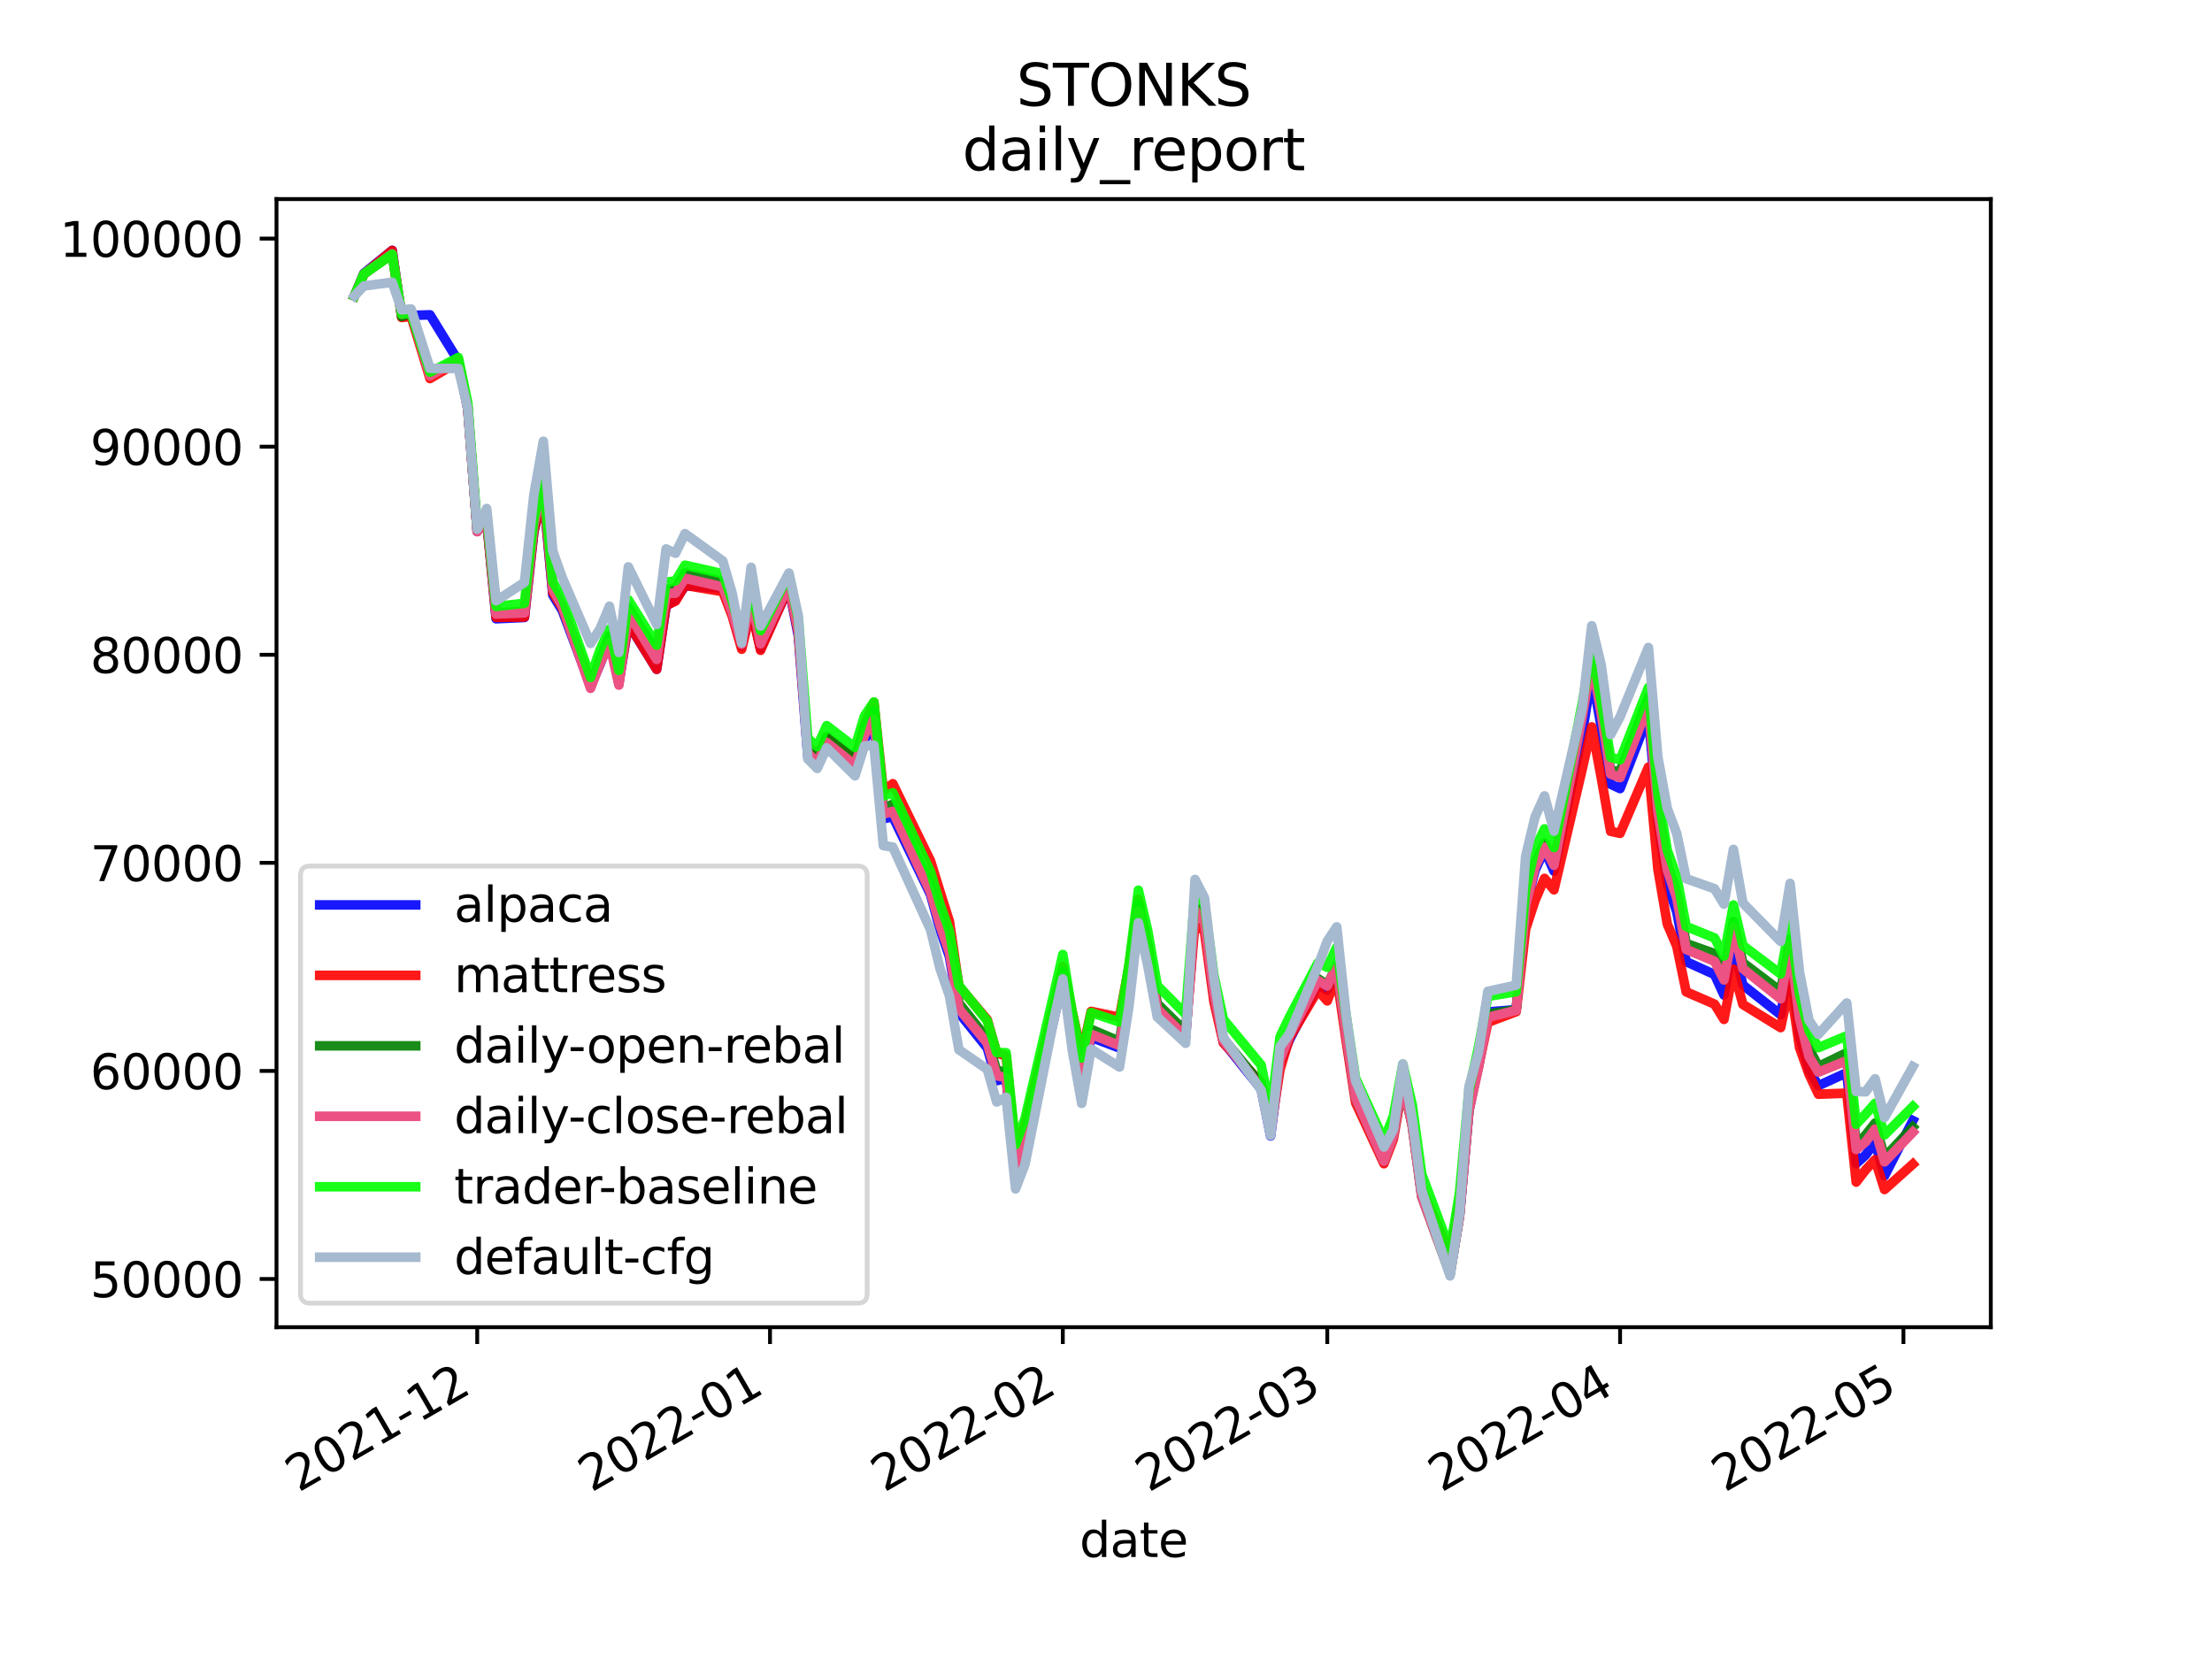 <?xml version="1.0" encoding="utf-8" standalone="no"?>
<!DOCTYPE svg PUBLIC "-//W3C//DTD SVG 1.1//EN"
  "http://www.w3.org/Graphics/SVG/1.1/DTD/svg11.dtd">
<svg height="345.6pt" version="1.1" viewBox="0 0 460.8 345.6" width="460.8pt" xmlns="http://www.w3.org/2000/svg" xmlns:xlink="http://www.w3.org/1999/xlink">
 <defs>
  <style type="text/css">*{stroke-linecap:butt;stroke-linejoin:round;}</style>
 </defs>
 <g id="figure_1">
  <g id="patch_1">
   <path d="M 0 345.6 
L 460.8 345.6 
L 460.8 0 
L 0 0 
z
" style="fill:#ffffff;"/>
  </g>
  <g id="axes_1">
   <g id="patch_2">
    <path d="M 57.6 276.48 
L 414.72 276.48 
L 414.72 41.472 
L 57.6 41.472 
z
" style="fill:#ffffff;"/>
   </g>
   <g id="matplotlib.axis_1">
    <g id="xtick_1">
     <g id="line2d_1">
      <defs>
       <path d="M 0 0 
L 0 3.5 
" id="m6a193461e5" style="stroke:#000000;stroke-width:0.8;"/>
      </defs>
      <g>
       <use style="stroke:#000000;stroke-width:0.8;" x="99.412" xlink:href="#m6a193461e5" y="276.48"/>
      </g>
     </g>
     <g id="text_1">
      <!-- 2021-12 -->
      <g transform="translate(62.187 310.952)rotate(-30)scale(0.1 -0.1)">
       <defs>
        <path d="M 1228 531 
L 3431 531 
L 3431 0 
L 469 0 
L 469 531 
Q 828 903 1448 1529 
Q 2069 2156 2228 2338 
Q 2531 2678 2651 2914 
Q 2772 3150 2772 3378 
Q 2772 3750 2511 3984 
Q 2250 4219 1831 4219 
Q 1534 4219 1204 4116 
Q 875 4013 500 3803 
L 500 4441 
Q 881 4594 1212 4672 
Q 1544 4750 1819 4750 
Q 2544 4750 2975 4387 
Q 3406 4025 3406 3419 
Q 3406 3131 3298 2873 
Q 3191 2616 2906 2266 
Q 2828 2175 2409 1742 
Q 1991 1309 1228 531 
z
" id="DejaVuSans-32" transform="scale(0.016)"/>
        <path d="M 2034 4250 
Q 1547 4250 1301 3770 
Q 1056 3291 1056 2328 
Q 1056 1369 1301 889 
Q 1547 409 2034 409 
Q 2525 409 2770 889 
Q 3016 1369 3016 2328 
Q 3016 3291 2770 3770 
Q 2525 4250 2034 4250 
z
M 2034 4750 
Q 2819 4750 3233 4129 
Q 3647 3509 3647 2328 
Q 3647 1150 3233 529 
Q 2819 -91 2034 -91 
Q 1250 -91 836 529 
Q 422 1150 422 2328 
Q 422 3509 836 4129 
Q 1250 4750 2034 4750 
z
" id="DejaVuSans-30" transform="scale(0.016)"/>
        <path d="M 794 531 
L 1825 531 
L 1825 4091 
L 703 3866 
L 703 4441 
L 1819 4666 
L 2450 4666 
L 2450 531 
L 3481 531 
L 3481 0 
L 794 0 
L 794 531 
z
" id="DejaVuSans-31" transform="scale(0.016)"/>
        <path d="M 313 2009 
L 1997 2009 
L 1997 1497 
L 313 1497 
L 313 2009 
z
" id="DejaVuSans-2d" transform="scale(0.016)"/>
       </defs>
       <use xlink:href="#DejaVuSans-32"/>
       <use x="63.623" xlink:href="#DejaVuSans-30"/>
       <use x="127.246" xlink:href="#DejaVuSans-32"/>
       <use x="190.869" xlink:href="#DejaVuSans-31"/>
       <use x="254.492" xlink:href="#DejaVuSans-2d"/>
       <use x="290.576" xlink:href="#DejaVuSans-31"/>
       <use x="354.199" xlink:href="#DejaVuSans-32"/>
      </g>
     </g>
    </g>
    <g id="xtick_2">
     <g id="line2d_2">
      <g>
       <use style="stroke:#000000;stroke-width:0.8;" x="160.407" xlink:href="#m6a193461e5" y="276.48"/>
      </g>
     </g>
     <g id="text_2">
      <!-- 2022-01 -->
      <g transform="translate(123.182 310.952)rotate(-30)scale(0.1 -0.1)">
       <use xlink:href="#DejaVuSans-32"/>
       <use x="63.623" xlink:href="#DejaVuSans-30"/>
       <use x="127.246" xlink:href="#DejaVuSans-32"/>
       <use x="190.869" xlink:href="#DejaVuSans-32"/>
       <use x="254.492" xlink:href="#DejaVuSans-2d"/>
       <use x="290.576" xlink:href="#DejaVuSans-30"/>
       <use x="354.199" xlink:href="#DejaVuSans-31"/>
      </g>
     </g>
    </g>
    <g id="xtick_3">
     <g id="line2d_3">
      <g>
       <use style="stroke:#000000;stroke-width:0.8;" x="221.403" xlink:href="#m6a193461e5" y="276.48"/>
      </g>
     </g>
     <g id="text_3">
      <!-- 2022-02 -->
      <g transform="translate(184.178 310.952)rotate(-30)scale(0.1 -0.1)">
       <use xlink:href="#DejaVuSans-32"/>
       <use x="63.623" xlink:href="#DejaVuSans-30"/>
       <use x="127.246" xlink:href="#DejaVuSans-32"/>
       <use x="190.869" xlink:href="#DejaVuSans-32"/>
       <use x="254.492" xlink:href="#DejaVuSans-2d"/>
       <use x="290.576" xlink:href="#DejaVuSans-30"/>
       <use x="354.199" xlink:href="#DejaVuSans-32"/>
      </g>
     </g>
    </g>
    <g id="xtick_4">
     <g id="line2d_4">
      <g>
       <use style="stroke:#000000;stroke-width:0.8;" x="276.496" xlink:href="#m6a193461e5" y="276.48"/>
      </g>
     </g>
     <g id="text_4">
      <!-- 2022-03 -->
      <g transform="translate(239.271 310.952)rotate(-30)scale(0.1 -0.1)">
       <defs>
        <path d="M 2597 2516 
Q 3050 2419 3304 2112 
Q 3559 1806 3559 1356 
Q 3559 666 3084 287 
Q 2609 -91 1734 -91 
Q 1441 -91 1130 -33 
Q 819 25 488 141 
L 488 750 
Q 750 597 1062 519 
Q 1375 441 1716 441 
Q 2309 441 2620 675 
Q 2931 909 2931 1356 
Q 2931 1769 2642 2001 
Q 2353 2234 1838 2234 
L 1294 2234 
L 1294 2753 
L 1863 2753 
Q 2328 2753 2575 2939 
Q 2822 3125 2822 3475 
Q 2822 3834 2567 4026 
Q 2313 4219 1838 4219 
Q 1578 4219 1281 4162 
Q 984 4106 628 3988 
L 628 4550 
Q 988 4650 1302 4700 
Q 1616 4750 1894 4750 
Q 2613 4750 3031 4423 
Q 3450 4097 3450 3541 
Q 3450 3153 3228 2886 
Q 3006 2619 2597 2516 
z
" id="DejaVuSans-33" transform="scale(0.016)"/>
       </defs>
       <use xlink:href="#DejaVuSans-32"/>
       <use x="63.623" xlink:href="#DejaVuSans-30"/>
       <use x="127.246" xlink:href="#DejaVuSans-32"/>
       <use x="190.869" xlink:href="#DejaVuSans-32"/>
       <use x="254.492" xlink:href="#DejaVuSans-2d"/>
       <use x="290.576" xlink:href="#DejaVuSans-30"/>
       <use x="354.199" xlink:href="#DejaVuSans-33"/>
      </g>
     </g>
    </g>
    <g id="xtick_5">
     <g id="line2d_5">
      <g>
       <use style="stroke:#000000;stroke-width:0.8;" x="337.492" xlink:href="#m6a193461e5" y="276.48"/>
      </g>
     </g>
     <g id="text_5">
      <!-- 2022-04 -->
      <g transform="translate(300.267 310.952)rotate(-30)scale(0.1 -0.1)">
       <defs>
        <path d="M 2419 4116 
L 825 1625 
L 2419 1625 
L 2419 4116 
z
M 2253 4666 
L 3047 4666 
L 3047 1625 
L 3713 1625 
L 3713 1100 
L 3047 1100 
L 3047 0 
L 2419 0 
L 2419 1100 
L 313 1100 
L 313 1709 
L 2253 4666 
z
" id="DejaVuSans-34" transform="scale(0.016)"/>
       </defs>
       <use xlink:href="#DejaVuSans-32"/>
       <use x="63.623" xlink:href="#DejaVuSans-30"/>
       <use x="127.246" xlink:href="#DejaVuSans-32"/>
       <use x="190.869" xlink:href="#DejaVuSans-32"/>
       <use x="254.492" xlink:href="#DejaVuSans-2d"/>
       <use x="290.576" xlink:href="#DejaVuSans-30"/>
       <use x="354.199" xlink:href="#DejaVuSans-34"/>
      </g>
     </g>
    </g>
    <g id="xtick_6">
     <g id="line2d_6">
      <g>
       <use style="stroke:#000000;stroke-width:0.8;" x="396.52" xlink:href="#m6a193461e5" y="276.48"/>
      </g>
     </g>
     <g id="text_6">
      <!-- 2022-05 -->
      <g transform="translate(359.295 310.952)rotate(-30)scale(0.1 -0.1)">
       <defs>
        <path d="M 691 4666 
L 3169 4666 
L 3169 4134 
L 1269 4134 
L 1269 2991 
Q 1406 3038 1543 3061 
Q 1681 3084 1819 3084 
Q 2600 3084 3056 2656 
Q 3513 2228 3513 1497 
Q 3513 744 3044 326 
Q 2575 -91 1722 -91 
Q 1428 -91 1123 -41 
Q 819 9 494 109 
L 494 744 
Q 775 591 1075 516 
Q 1375 441 1709 441 
Q 2250 441 2565 725 
Q 2881 1009 2881 1497 
Q 2881 1984 2565 2268 
Q 2250 2553 1709 2553 
Q 1456 2553 1204 2497 
Q 953 2441 691 2322 
L 691 4666 
z
" id="DejaVuSans-35" transform="scale(0.016)"/>
       </defs>
       <use xlink:href="#DejaVuSans-32"/>
       <use x="63.623" xlink:href="#DejaVuSans-30"/>
       <use x="127.246" xlink:href="#DejaVuSans-32"/>
       <use x="190.869" xlink:href="#DejaVuSans-32"/>
       <use x="254.492" xlink:href="#DejaVuSans-2d"/>
       <use x="290.576" xlink:href="#DejaVuSans-30"/>
       <use x="354.199" xlink:href="#DejaVuSans-35"/>
      </g>
     </g>
    </g>
    <g id="text_7">
     <!-- date -->
     <g transform="translate(224.885 324.351)scale(0.1 -0.1)">
      <defs>
       <path d="M 2906 2969 
L 2906 4863 
L 3481 4863 
L 3481 0 
L 2906 0 
L 2906 525 
Q 2725 213 2448 61 
Q 2172 -91 1784 -91 
Q 1150 -91 751 415 
Q 353 922 353 1747 
Q 353 2572 751 3078 
Q 1150 3584 1784 3584 
Q 2172 3584 2448 3432 
Q 2725 3281 2906 2969 
z
M 947 1747 
Q 947 1113 1208 752 
Q 1469 391 1925 391 
Q 2381 391 2643 752 
Q 2906 1113 2906 1747 
Q 2906 2381 2643 2742 
Q 2381 3103 1925 3103 
Q 1469 3103 1208 2742 
Q 947 2381 947 1747 
z
" id="DejaVuSans-64" transform="scale(0.016)"/>
       <path d="M 2194 1759 
Q 1497 1759 1228 1600 
Q 959 1441 959 1056 
Q 959 750 1161 570 
Q 1363 391 1709 391 
Q 2188 391 2477 730 
Q 2766 1069 2766 1631 
L 2766 1759 
L 2194 1759 
z
M 3341 1997 
L 3341 0 
L 2766 0 
L 2766 531 
Q 2569 213 2275 61 
Q 1981 -91 1556 -91 
Q 1019 -91 701 211 
Q 384 513 384 1019 
Q 384 1609 779 1909 
Q 1175 2209 1959 2209 
L 2766 2209 
L 2766 2266 
Q 2766 2663 2505 2880 
Q 2244 3097 1772 3097 
Q 1472 3097 1187 3025 
Q 903 2953 641 2809 
L 641 3341 
Q 956 3463 1253 3523 
Q 1550 3584 1831 3584 
Q 2591 3584 2966 3190 
Q 3341 2797 3341 1997 
z
" id="DejaVuSans-61" transform="scale(0.016)"/>
       <path d="M 1172 4494 
L 1172 3500 
L 2356 3500 
L 2356 3053 
L 1172 3053 
L 1172 1153 
Q 1172 725 1289 603 
Q 1406 481 1766 481 
L 2356 481 
L 2356 0 
L 1766 0 
Q 1100 0 847 248 
Q 594 497 594 1153 
L 594 3053 
L 172 3053 
L 172 3500 
L 594 3500 
L 594 4494 
L 1172 4494 
z
" id="DejaVuSans-74" transform="scale(0.016)"/>
       <path d="M 3597 1894 
L 3597 1613 
L 953 1613 
Q 991 1019 1311 708 
Q 1631 397 2203 397 
Q 2534 397 2845 478 
Q 3156 559 3463 722 
L 3463 178 
Q 3153 47 2828 -22 
Q 2503 -91 2169 -91 
Q 1331 -91 842 396 
Q 353 884 353 1716 
Q 353 2575 817 3079 
Q 1281 3584 2069 3584 
Q 2775 3584 3186 3129 
Q 3597 2675 3597 1894 
z
M 3022 2063 
Q 3016 2534 2758 2815 
Q 2500 3097 2075 3097 
Q 1594 3097 1305 2825 
Q 1016 2553 972 2059 
L 3022 2063 
z
" id="DejaVuSans-65" transform="scale(0.016)"/>
      </defs>
      <use xlink:href="#DejaVuSans-64"/>
      <use x="63.477" xlink:href="#DejaVuSans-61"/>
      <use x="124.756" xlink:href="#DejaVuSans-74"/>
      <use x="163.965" xlink:href="#DejaVuSans-65"/>
     </g>
    </g>
   </g>
   <g id="matplotlib.axis_2">
    <g id="ytick_1">
     <g id="line2d_7">
      <defs>
       <path d="M 0 0 
L -3.5 0 
" id="mdcb435345b" style="stroke:#000000;stroke-width:0.8;"/>
      </defs>
      <g>
       <use style="stroke:#000000;stroke-width:0.8;" x="57.6" xlink:href="#mdcb435345b" y="266.436"/>
      </g>
     </g>
     <g id="text_8">
      <!-- 50000 -->
      <g transform="translate(18.788 270.236)scale(0.1 -0.1)">
       <use xlink:href="#DejaVuSans-35"/>
       <use x="63.623" xlink:href="#DejaVuSans-30"/>
       <use x="127.246" xlink:href="#DejaVuSans-30"/>
       <use x="190.869" xlink:href="#DejaVuSans-30"/>
       <use x="254.492" xlink:href="#DejaVuSans-30"/>
      </g>
     </g>
    </g>
    <g id="ytick_2">
     <g id="line2d_8">
      <g>
       <use style="stroke:#000000;stroke-width:0.8;" x="57.6" xlink:href="#mdcb435345b" y="223.09"/>
      </g>
     </g>
     <g id="text_9">
      <!-- 60000 -->
      <g transform="translate(18.788 226.889)scale(0.1 -0.1)">
       <defs>
        <path d="M 2113 2584 
Q 1688 2584 1439 2293 
Q 1191 2003 1191 1497 
Q 1191 994 1439 701 
Q 1688 409 2113 409 
Q 2538 409 2786 701 
Q 3034 994 3034 1497 
Q 3034 2003 2786 2293 
Q 2538 2584 2113 2584 
z
M 3366 4563 
L 3366 3988 
Q 3128 4100 2886 4159 
Q 2644 4219 2406 4219 
Q 1781 4219 1451 3797 
Q 1122 3375 1075 2522 
Q 1259 2794 1537 2939 
Q 1816 3084 2150 3084 
Q 2853 3084 3261 2657 
Q 3669 2231 3669 1497 
Q 3669 778 3244 343 
Q 2819 -91 2113 -91 
Q 1303 -91 875 529 
Q 447 1150 447 2328 
Q 447 3434 972 4092 
Q 1497 4750 2381 4750 
Q 2619 4750 2861 4703 
Q 3103 4656 3366 4563 
z
" id="DejaVuSans-36" transform="scale(0.016)"/>
       </defs>
       <use xlink:href="#DejaVuSans-36"/>
       <use x="63.623" xlink:href="#DejaVuSans-30"/>
       <use x="127.246" xlink:href="#DejaVuSans-30"/>
       <use x="190.869" xlink:href="#DejaVuSans-30"/>
       <use x="254.492" xlink:href="#DejaVuSans-30"/>
      </g>
     </g>
    </g>
    <g id="ytick_3">
     <g id="line2d_9">
      <g>
       <use style="stroke:#000000;stroke-width:0.8;" x="57.6" xlink:href="#mdcb435345b" y="179.744"/>
      </g>
     </g>
     <g id="text_10">
      <!-- 70000 -->
      <g transform="translate(18.788 183.543)scale(0.1 -0.1)">
       <defs>
        <path d="M 525 4666 
L 3525 4666 
L 3525 4397 
L 1831 0 
L 1172 0 
L 2766 4134 
L 525 4134 
L 525 4666 
z
" id="DejaVuSans-37" transform="scale(0.016)"/>
       </defs>
       <use xlink:href="#DejaVuSans-37"/>
       <use x="63.623" xlink:href="#DejaVuSans-30"/>
       <use x="127.246" xlink:href="#DejaVuSans-30"/>
       <use x="190.869" xlink:href="#DejaVuSans-30"/>
       <use x="254.492" xlink:href="#DejaVuSans-30"/>
      </g>
     </g>
    </g>
    <g id="ytick_4">
     <g id="line2d_10">
      <g>
       <use style="stroke:#000000;stroke-width:0.8;" x="57.6" xlink:href="#mdcb435345b" y="136.398"/>
      </g>
     </g>
     <g id="text_11">
      <!-- 80000 -->
      <g transform="translate(18.788 140.197)scale(0.1 -0.1)">
       <defs>
        <path d="M 2034 2216 
Q 1584 2216 1326 1975 
Q 1069 1734 1069 1313 
Q 1069 891 1326 650 
Q 1584 409 2034 409 
Q 2484 409 2743 651 
Q 3003 894 3003 1313 
Q 3003 1734 2745 1975 
Q 2488 2216 2034 2216 
z
M 1403 2484 
Q 997 2584 770 2862 
Q 544 3141 544 3541 
Q 544 4100 942 4425 
Q 1341 4750 2034 4750 
Q 2731 4750 3128 4425 
Q 3525 4100 3525 3541 
Q 3525 3141 3298 2862 
Q 3072 2584 2669 2484 
Q 3125 2378 3379 2068 
Q 3634 1759 3634 1313 
Q 3634 634 3220 271 
Q 2806 -91 2034 -91 
Q 1263 -91 848 271 
Q 434 634 434 1313 
Q 434 1759 690 2068 
Q 947 2378 1403 2484 
z
M 1172 3481 
Q 1172 3119 1398 2916 
Q 1625 2713 2034 2713 
Q 2441 2713 2670 2916 
Q 2900 3119 2900 3481 
Q 2900 3844 2670 4047 
Q 2441 4250 2034 4250 
Q 1625 4250 1398 4047 
Q 1172 3844 1172 3481 
z
" id="DejaVuSans-38" transform="scale(0.016)"/>
       </defs>
       <use xlink:href="#DejaVuSans-38"/>
       <use x="63.623" xlink:href="#DejaVuSans-30"/>
       <use x="127.246" xlink:href="#DejaVuSans-30"/>
       <use x="190.869" xlink:href="#DejaVuSans-30"/>
       <use x="254.492" xlink:href="#DejaVuSans-30"/>
      </g>
     </g>
    </g>
    <g id="ytick_5">
     <g id="line2d_11">
      <g>
       <use style="stroke:#000000;stroke-width:0.8;" x="57.6" xlink:href="#mdcb435345b" y="93.051"/>
      </g>
     </g>
     <g id="text_12">
      <!-- 90000 -->
      <g transform="translate(18.788 96.851)scale(0.1 -0.1)">
       <defs>
        <path d="M 703 97 
L 703 672 
Q 941 559 1184 500 
Q 1428 441 1663 441 
Q 2288 441 2617 861 
Q 2947 1281 2994 2138 
Q 2813 1869 2534 1725 
Q 2256 1581 1919 1581 
Q 1219 1581 811 2004 
Q 403 2428 403 3163 
Q 403 3881 828 4315 
Q 1253 4750 1959 4750 
Q 2769 4750 3195 4129 
Q 3622 3509 3622 2328 
Q 3622 1225 3098 567 
Q 2575 -91 1691 -91 
Q 1453 -91 1209 -44 
Q 966 3 703 97 
z
M 1959 2075 
Q 2384 2075 2632 2365 
Q 2881 2656 2881 3163 
Q 2881 3666 2632 3958 
Q 2384 4250 1959 4250 
Q 1534 4250 1286 3958 
Q 1038 3666 1038 3163 
Q 1038 2656 1286 2365 
Q 1534 2075 1959 2075 
z
" id="DejaVuSans-39" transform="scale(0.016)"/>
       </defs>
       <use xlink:href="#DejaVuSans-39"/>
       <use x="63.623" xlink:href="#DejaVuSans-30"/>
       <use x="127.246" xlink:href="#DejaVuSans-30"/>
       <use x="190.869" xlink:href="#DejaVuSans-30"/>
       <use x="254.492" xlink:href="#DejaVuSans-30"/>
      </g>
     </g>
    </g>
    <g id="ytick_6">
     <g id="line2d_12">
      <g>
       <use style="stroke:#000000;stroke-width:0.8;" x="57.6" xlink:href="#mdcb435345b" y="49.705"/>
      </g>
     </g>
     <g id="text_13">
      <!-- 100000 -->
      <g transform="translate(12.425 53.504)scale(0.1 -0.1)">
       <use xlink:href="#DejaVuSans-31"/>
       <use x="63.623" xlink:href="#DejaVuSans-30"/>
       <use x="127.246" xlink:href="#DejaVuSans-30"/>
       <use x="190.869" xlink:href="#DejaVuSans-30"/>
       <use x="254.492" xlink:href="#DejaVuSans-30"/>
       <use x="318.115" xlink:href="#DejaVuSans-30"/>
      </g>
     </g>
    </g>
   </g>
   <g id="line2d_13">
    <path clip-path="url(#p7b300b9e5b)" d="M 73.833 61.653 
L 75.8 56.93 
L 81.703 52.154 
L 83.671 65.852 
L 85.638 65.7 
L 89.574 65.589 
L 95.476 75.193 
L 97.444 85.209 
L 99.412 110.721 
L 101.379 108.278 
L 103.347 128.899 
L 109.25 128.628 
L 111.217 110.777 
L 113.185 102.75 
L 115.152 123.966 
L 117.12 127.148 
L 123.023 142.913 
L 124.99 138.428 
L 126.958 133.284 
L 128.926 142.314 
L 130.893 129.935 
L 136.796 139.417 
L 138.764 126.248 
L 140.731 124.945 
L 142.699 122.026 
L 150.569 122.549 
L 152.537 127.779 
L 154.504 134.605 
L 156.472 126.483 
L 158.44 135.138 
L 164.342 122.363 
L 166.31 132.505 
L 168.278 157.544 
L 170.245 159.595 
L 172.213 155.781 
L 178.116 160.551 
L 180.083 154.067 
L 182.051 150.939 
L 184.019 170.594 
L 185.986 170.119 
L 193.857 186.383 
L 195.824 193.605 
L 197.792 199.314 
L 199.759 210.964 
L 205.662 218.303 
L 207.63 225.134 
L 209.597 224.629 
L 211.565 243.996 
L 213.533 238.571 
L 219.435 212.771 
L 221.403 203.998 
L 223.371 216.252 
L 225.338 225.748 
L 227.306 216.091 
L 233.209 218.314 
L 235.176 206.176 
L 237.144 190.164 
L 239.111 198.876 
L 241.079 210.423 
L 246.982 216.081 
L 248.949 190.121 
L 250.917 192.397 
L 252.885 207.755 
L 254.852 217.085 
L 262.723 226.881 
L 264.69 236.643 
L 266.658 221.305 
L 268.625 216.595 
L 274.528 205.135 
L 276.496 206.237 
L 278.463 201.959 
L 280.431 216.04 
L 282.399 229.042 
L 288.301 242.087 
L 290.269 236.483 
L 292.237 225.817 
L 294.204 234.178 
L 296.172 249.046 
L 302.075 265.13 
L 304.042 253.294 
L 306.01 231.42 
L 307.978 221.468 
L 309.945 210.81 
L 315.848 210.326 
L 317.816 189.127 
L 319.783 181.284 
L 321.751 177.036 
L 323.718 181.473 
L 329.621 152.833 
L 331.589 140.532 
L 333.556 151.408 
L 335.524 163.362 
L 337.492 164.278 
L 343.394 149.018 
L 345.362 171.266 
L 347.33 184.197 
L 349.297 189.947 
L 351.265 200.328 
L 357.168 203.008 
L 359.135 207.283 
L 361.103 196.699 
L 363.07 205.195 
L 370.941 211.386 
L 372.908 200.595 
L 374.876 215.713 
L 376.844 222.909 
L 378.811 226.165 
L 384.714 223.467 
L 386.682 242.412 
L 388.649 240.601 
L 390.617 237.91 
L 392.584 244.951 
L 398.487 233.446 
" style="fill:none;stroke:#0000ff;stroke-linecap:square;stroke-opacity:0.9;stroke-width:2;"/>
   </g>
   <g id="line2d_14">
    <path clip-path="url(#p7b300b9e5b)" d="M 73.833 61.653 
L 75.8 57.131 
L 81.703 52.172 
L 83.671 66.141 
L 85.638 65.909 
L 89.574 78.857 
L 95.476 75.39 
L 97.444 85.221 
L 99.412 110.629 
L 101.379 108.54 
L 103.347 128.603 
L 109.25 128.538 
L 111.217 110.659 
L 113.185 102.619 
L 115.152 123.412 
L 117.12 126.632 
L 123.023 142.224 
L 124.99 138.124 
L 126.958 133.422 
L 128.926 142.096 
L 130.893 129.834 
L 136.796 139.427 
L 138.764 126.126 
L 140.731 125.22 
L 142.699 121.936 
L 150.569 123.242 
L 152.537 128.372 
L 154.504 135.248 
L 156.472 126.871 
L 158.44 135.472 
L 164.342 122.221 
L 166.31 131.854 
L 168.278 155.388 
L 170.245 157.364 
L 172.213 153.848 
L 178.116 158.265 
L 180.083 151.037 
L 182.051 146.321 
L 184.019 164.811 
L 185.986 163.255 
L 193.857 179.369 
L 195.824 185.744 
L 197.792 191.992 
L 199.759 205.433 
L 205.662 212.412 
L 207.63 219.341 
L 209.597 219.961 
L 211.565 239.546 
L 213.533 234.225 
L 219.435 209.861 
L 221.403 201.346 
L 223.371 210.845 
L 225.338 219.625 
L 227.306 210.689 
L 233.209 211.914 
L 235.176 201.382 
L 237.144 187.328 
L 239.111 196.866 
L 241.079 210.313 
L 246.982 215.515 
L 248.949 192.106 
L 250.917 194.084 
L 252.885 208.699 
L 254.852 217.261 
L 262.723 225.531 
L 264.69 235.256 
L 266.658 222.773 
L 268.625 216.209 
L 274.528 206.296 
L 276.496 208.5 
L 278.463 203.383 
L 280.431 216.848 
L 282.399 229.72 
L 288.301 242.42 
L 290.269 237.292 
L 292.237 226.123 
L 294.204 234.114 
L 296.172 247.644 
L 302.075 261.168 
L 304.042 250.352 
L 306.01 229.936 
L 307.978 222.279 
L 309.945 212.977 
L 315.848 210.751 
L 317.816 193.561 
L 319.783 187.564 
L 321.751 182.983 
L 323.718 185.363 
L 329.621 160.133 
L 331.589 151.427 
L 333.556 161.928 
L 335.524 173.177 
L 337.492 173.599 
L 343.394 159.812 
L 345.362 180.989 
L 347.33 192.509 
L 349.297 197.095 
L 351.265 206.619 
L 357.168 209.182 
L 359.135 212.359 
L 361.103 201.898 
L 363.07 209.24 
L 370.941 214.071 
L 372.908 204.803 
L 374.876 218.234 
L 376.844 223.765 
L 378.811 227.945 
L 384.714 227.724 
L 386.682 246.246 
L 388.649 243.695 
L 390.617 241.591 
L 392.584 247.799 
L 398.487 242.508 
" style="fill:none;stroke:#ff0000;stroke-linecap:square;stroke-opacity:0.9;stroke-width:2;"/>
   </g>
   <g id="line2d_15">
    <path clip-path="url(#p7b300b9e5b)" d="M 73.833 61.653 
L 75.8 57.092 
L 81.703 52.911 
L 83.671 65.926 
L 85.638 65.133 
L 89.574 77.927 
L 95.476 75.001 
L 97.444 84.539 
L 99.412 110.658 
L 101.379 107.992 
L 103.347 127.731 
L 109.25 127.342 
L 111.217 109.486 
L 113.185 100.99 
L 115.152 122.538 
L 117.12 126.284 
L 123.023 143.031 
L 124.99 137.33 
L 126.958 132.441 
L 128.926 141.375 
L 130.893 126.504 
L 136.796 135.97 
L 138.764 122.817 
L 140.731 122.457 
L 142.699 119.356 
L 150.569 121.157 
L 152.537 127.006 
L 154.504 133.521 
L 156.472 123.593 
L 158.44 133.039 
L 164.342 121.043 
L 166.31 130.962 
L 168.278 155.886 
L 170.245 158.198 
L 172.213 153.428 
L 178.116 158.113 
L 180.083 151.616 
L 182.051 148.083 
L 184.019 168.383 
L 185.986 167.53 
L 193.857 184.611 
L 195.824 191.531 
L 197.792 197.138 
L 199.759 208.963 
L 205.662 216.392 
L 207.63 223.04 
L 209.597 223.252 
L 211.565 242.82 
L 213.533 237.261 
L 219.435 211.52 
L 221.403 202.46 
L 223.371 214.658 
L 225.338 224.171 
L 227.306 214.418 
L 233.209 216.924 
L 235.176 204.7 
L 237.144 188.361 
L 239.111 197.299 
L 241.079 209.071 
L 246.982 214.87 
L 248.949 188.812 
L 250.917 191.274 
L 252.885 206.691 
L 254.852 216.406 
L 262.723 225.866 
L 264.69 235.582 
L 266.658 220.227 
L 268.625 215.439 
L 274.528 203.849 
L 276.496 205.184 
L 278.463 201.122 
L 280.431 215.429 
L 282.399 228.719 
L 288.301 241.701 
L 290.269 236.514 
L 292.237 225.679 
L 294.204 234.603 
L 296.172 249.262 
L 302.075 265.451 
L 304.042 253.369 
L 306.01 231.165 
L 307.978 222.232 
L 309.945 211.222 
L 315.848 210.369 
L 317.816 188.502 
L 319.783 179.816 
L 321.751 175.599 
L 323.718 179.809 
L 329.621 148.691 
L 331.589 136.678 
L 333.556 148.193 
L 335.524 160.542 
L 337.492 160.674 
L 343.394 145.293 
L 345.362 167.762 
L 347.33 180.04 
L 349.297 186.08 
L 351.265 196.555 
L 357.168 198.642 
L 359.135 202.687 
L 361.103 191.981 
L 363.07 200.547 
L 370.941 206.488 
L 372.908 195.694 
L 374.876 211.086 
L 376.844 218.384 
L 378.811 222.172 
L 384.714 219.298 
L 386.682 238.414 
L 388.649 236.441 
L 390.617 233.955 
L 392.584 241.086 
L 398.487 234.79 
" style="fill:none;stroke:#008000;stroke-linecap:square;stroke-opacity:0.9;stroke-width:2;"/>
   </g>
   <g id="line2d_16">
    <path clip-path="url(#p7b300b9e5b)" d="M 73.833 61.653 
L 75.8 57.065 
L 81.703 52.851 
L 83.671 65.459 
L 85.638 65.073 
L 89.574 78.297 
L 95.476 74.822 
L 97.444 84.713 
L 99.412 110.752 
L 101.379 107.617 
L 103.347 127.905 
L 109.25 127.68 
L 111.217 109.339 
L 113.185 100.891 
L 115.152 122.803 
L 117.12 126.294 
L 123.023 143.394 
L 124.99 138.29 
L 126.958 133.863 
L 128.926 142.726 
L 130.893 127.749 
L 136.796 137.381 
L 138.764 123.624 
L 140.731 123.571 
L 142.699 120.468 
L 150.569 122.265 
L 152.537 127.62 
L 154.504 134.217 
L 156.472 124.282 
L 158.44 134.126 
L 164.342 121.785 
L 166.31 131.445 
L 168.278 156.906 
L 170.245 158.864 
L 172.213 154.659 
L 178.116 159.392 
L 180.083 153.159 
L 182.051 149.816 
L 184.019 169.589 
L 185.986 169.016 
L 193.857 185.89 
L 195.824 192.731 
L 197.792 198.455 
L 199.759 210.146 
L 205.662 217.304 
L 207.63 224.084 
L 209.597 224.492 
L 211.565 243.706 
L 213.533 238.31 
L 219.435 212.582 
L 221.403 203.596 
L 223.371 215.728 
L 225.338 225.123 
L 227.306 215.449 
L 233.209 217.802 
L 235.176 205.628 
L 237.144 189.836 
L 239.111 198.588 
L 241.079 210.151 
L 246.982 215.996 
L 248.949 189.611 
L 250.917 192.13 
L 252.885 207.081 
L 254.852 216.823 
L 262.723 226.652 
L 264.69 236.06 
L 266.658 220.753 
L 268.625 215.636 
L 274.528 204.254 
L 276.496 205.392 
L 278.463 201.205 
L 280.431 215.72 
L 282.399 228.798 
L 288.301 241.928 
L 290.269 236.618 
L 292.237 225.566 
L 294.204 234.667 
L 296.172 249.347 
L 302.075 265.345 
L 304.042 253.456 
L 306.01 231.463 
L 307.978 222.521 
L 309.945 211.932 
L 315.848 210.474 
L 317.816 188.852 
L 319.783 180.59 
L 321.751 176.475 
L 323.718 180.26 
L 329.621 149.165 
L 331.589 137.533 
L 333.556 148.573 
L 335.524 161.24 
L 337.492 161.991 
L 343.394 146.878 
L 345.362 169.043 
L 347.33 181.218 
L 349.297 187.031 
L 351.265 197.782 
L 357.168 200.247 
L 359.135 204.143 
L 361.103 193.245 
L 363.07 201.785 
L 370.941 208.075 
L 372.908 196.916 
L 374.876 212.219 
L 376.844 220.089 
L 378.811 223.344 
L 384.714 220.957 
L 386.682 239.472 
L 388.649 237.861 
L 390.617 235.212 
L 392.584 242.035 
L 398.487 235.85 
" style="fill:none;stroke:#ec5283;stroke-linecap:square;stroke-width:2;"/>
   </g>
   <g id="line2d_17">
    <path clip-path="url(#p7b300b9e5b)" d="M 73.833 61.653 
L 75.8 57.085 
L 81.703 52.972 
L 83.671 65.456 
L 85.638 65.248 
L 89.574 77.522 
L 95.476 74.468 
L 97.444 83.924 
L 99.412 109.661 
L 101.379 106.829 
L 103.347 126.334 
L 109.25 125.674 
L 111.217 108.06 
L 113.185 100.144 
L 115.152 121.181 
L 117.12 124.508 
L 123.023 141.128 
L 124.99 135.386 
L 126.958 131.075 
L 128.926 139.656 
L 130.893 124.95 
L 136.796 134.392 
L 138.764 121.267 
L 140.731 121.009 
L 142.699 117.74 
L 150.569 119.523 
L 152.537 125.184 
L 154.504 131.968 
L 156.472 122.037 
L 158.44 131.362 
L 164.342 119.598 
L 166.31 128.887 
L 168.278 153.818 
L 170.245 155.531 
L 172.213 151.169 
L 178.116 155.701 
L 180.083 149.144 
L 182.051 146.233 
L 184.019 165.827 
L 185.986 165.144 
L 193.857 181.599 
L 195.824 188.364 
L 197.792 193.976 
L 199.759 205.295 
L 205.662 212.644 
L 207.63 219.241 
L 209.597 219.309 
L 211.565 238.426 
L 213.533 233.003 
L 219.435 207.45 
L 221.403 198.841 
L 223.371 210.852 
L 225.338 220.411 
L 227.306 210.938 
L 233.209 212.899 
L 235.176 200.978 
L 237.144 185.448 
L 239.111 193.946 
L 241.079 205.309 
L 246.982 211.273 
L 248.949 185.718 
L 250.917 188.232 
L 252.885 203.147 
L 254.852 212.328 
L 262.723 221.87 
L 264.69 231.508 
L 266.658 215.982 
L 268.625 211.859 
L 274.528 200.61 
L 276.496 201.503 
L 278.463 197.323 
L 280.431 211.591 
L 282.399 224.616 
L 288.301 237.515 
L 290.269 232.529 
L 292.237 221.683 
L 294.204 230.179 
L 296.172 244.588 
L 302.075 260.34 
L 304.042 248.495 
L 306.01 227.094 
L 307.978 218.281 
L 309.945 207.565 
L 315.848 206.594 
L 317.816 185.327 
L 319.783 176.771 
L 321.751 172.672 
L 323.718 176.559 
L 329.621 146.469 
L 331.589 135.071 
L 333.556 146.015 
L 335.524 157.753 
L 337.492 158.287 
L 343.394 143.227 
L 345.362 165.355 
L 347.33 177.133 
L 349.297 182.682 
L 351.265 193.005 
L 357.168 195.386 
L 359.135 199.164 
L 361.103 188.523 
L 363.07 196.966 
L 370.941 202.89 
L 372.908 192.194 
L 374.876 207.143 
L 376.844 214.672 
L 378.811 218.244 
L 384.714 215.782 
L 386.682 234.193 
L 388.649 232.088 
L 390.617 229.841 
L 392.584 236.426 
L 398.487 230.518 
" style="fill:none;stroke:#00ff00;stroke-linecap:square;stroke-opacity:0.9;stroke-width:2;"/>
   </g>
   <g id="line2d_18">
    <path clip-path="url(#p7b300b9e5b)" d="M 73.833 61.653 
L 75.8 59.569 
L 81.703 58.796 
L 83.671 64.541 
L 85.638 64.368 
L 89.574 76.737 
L 95.476 76.758 
L 97.444 85.118 
L 99.412 110.242 
L 101.379 105.932 
L 103.347 125.157 
L 109.25 121.335 
L 111.217 103.05 
L 113.185 91.928 
L 115.152 114.77 
L 117.12 120.319 
L 123.023 134.03 
L 124.99 131.003 
L 126.958 126.293 
L 128.926 135.916 
L 130.893 118.089 
L 136.796 130.085 
L 138.764 114.354 
L 140.731 115.25 
L 142.699 111.171 
L 150.569 116.857 
L 152.537 123.629 
L 154.504 133.934 
L 156.472 118.186 
L 158.44 130.424 
L 164.342 119.375 
L 166.31 128.318 
L 168.278 158.088 
L 170.245 160.079 
L 172.213 155.785 
L 178.116 161.613 
L 180.083 155.386 
L 182.051 155.238 
L 184.019 176.154 
L 185.986 176.46 
L 193.857 193.699 
L 195.824 201.771 
L 197.792 207.472 
L 199.759 218.678 
L 205.662 222.744 
L 207.63 229.554 
L 209.597 228.598 
L 211.565 247.665 
L 213.533 242.547 
L 219.435 212.935 
L 221.403 203.948 
L 223.371 218.767 
L 225.338 229.857 
L 227.306 218.558 
L 233.209 222.275 
L 235.176 209.686 
L 237.144 192.218 
L 239.111 201.265 
L 241.079 211.836 
L 246.982 217.321 
L 248.949 183.208 
L 250.917 187.032 
L 252.885 203.767 
L 254.852 216.121 
L 262.723 227.081 
L 264.69 236.535 
L 266.658 218.058 
L 268.625 215.352 
L 274.528 201.311 
L 276.496 196.045 
L 278.463 193.077 
L 280.431 211.423 
L 282.399 225.148 
L 288.301 238.944 
L 290.269 235.278 
L 292.237 221.638 
L 294.204 233.248 
L 296.172 247.993 
L 302.075 265.798 
L 304.042 252.749 
L 306.01 226.382 
L 307.978 219.291 
L 309.945 206.513 
L 315.848 205.226 
L 317.816 178.407 
L 319.783 170.166 
L 321.751 165.798 
L 323.718 173.147 
L 329.621 147.458 
L 331.589 130.352 
L 333.556 138.498 
L 335.524 153.024 
L 337.492 149.323 
L 343.394 134.886 
L 345.362 157.683 
L 347.33 168.438 
L 349.297 173.643 
L 351.265 183.048 
L 357.168 185.137 
L 359.135 188.351 
L 361.103 176.943 
L 363.07 188.113 
L 370.941 196.115 
L 372.908 184.03 
L 374.876 202.583 
L 376.844 212.556 
L 378.811 215.452 
L 384.714 208.938 
L 386.682 227.386 
L 388.649 227.445 
L 390.617 224.73 
L 392.584 232.793 
L 398.487 222.204 
" style="fill:none;stroke:#a5b9cf;stroke-linecap:square;stroke-width:2;"/>
   </g>
   <g id="patch_3">
    <path d="M 57.6 276.48 
L 57.6 41.472 
" style="fill:none;stroke:#000000;stroke-linecap:square;stroke-linejoin:miter;stroke-width:0.8;"/>
   </g>
   <g id="patch_4">
    <path d="M 414.72 276.48 
L 414.72 41.472 
" style="fill:none;stroke:#000000;stroke-linecap:square;stroke-linejoin:miter;stroke-width:0.8;"/>
   </g>
   <g id="patch_5">
    <path d="M 57.6 276.48 
L 414.72 276.48 
" style="fill:none;stroke:#000000;stroke-linecap:square;stroke-linejoin:miter;stroke-width:0.8;"/>
   </g>
   <g id="patch_6">
    <path d="M 57.6 41.472 
L 414.72 41.472 
" style="fill:none;stroke:#000000;stroke-linecap:square;stroke-linejoin:miter;stroke-width:0.8;"/>
   </g>
   <g id="text_14">
    <!-- STONKS -->
    <g transform="translate(211.731 22.035)scale(0.12 -0.12)">
     <defs>
      <path d="M 3425 4513 
L 3425 3897 
Q 3066 4069 2747 4153 
Q 2428 4238 2131 4238 
Q 1616 4238 1336 4038 
Q 1056 3838 1056 3469 
Q 1056 3159 1242 3001 
Q 1428 2844 1947 2747 
L 2328 2669 
Q 3034 2534 3370 2195 
Q 3706 1856 3706 1288 
Q 3706 609 3251 259 
Q 2797 -91 1919 -91 
Q 1588 -91 1214 -16 
Q 841 59 441 206 
L 441 856 
Q 825 641 1194 531 
Q 1563 422 1919 422 
Q 2459 422 2753 634 
Q 3047 847 3047 1241 
Q 3047 1584 2836 1778 
Q 2625 1972 2144 2069 
L 1759 2144 
Q 1053 2284 737 2584 
Q 422 2884 422 3419 
Q 422 4038 858 4394 
Q 1294 4750 2059 4750 
Q 2388 4750 2728 4690 
Q 3069 4631 3425 4513 
z
" id="DejaVuSans-53" transform="scale(0.016)"/>
      <path d="M -19 4666 
L 3928 4666 
L 3928 4134 
L 2272 4134 
L 2272 0 
L 1638 0 
L 1638 4134 
L -19 4134 
L -19 4666 
z
" id="DejaVuSans-54" transform="scale(0.016)"/>
      <path d="M 2522 4238 
Q 1834 4238 1429 3725 
Q 1025 3213 1025 2328 
Q 1025 1447 1429 934 
Q 1834 422 2522 422 
Q 3209 422 3611 934 
Q 4013 1447 4013 2328 
Q 4013 3213 3611 3725 
Q 3209 4238 2522 4238 
z
M 2522 4750 
Q 3503 4750 4090 4092 
Q 4678 3434 4678 2328 
Q 4678 1225 4090 567 
Q 3503 -91 2522 -91 
Q 1538 -91 948 565 
Q 359 1222 359 2328 
Q 359 3434 948 4092 
Q 1538 4750 2522 4750 
z
" id="DejaVuSans-4f" transform="scale(0.016)"/>
      <path d="M 628 4666 
L 1478 4666 
L 3547 763 
L 3547 4666 
L 4159 4666 
L 4159 0 
L 3309 0 
L 1241 3903 
L 1241 0 
L 628 0 
L 628 4666 
z
" id="DejaVuSans-4e" transform="scale(0.016)"/>
      <path d="M 628 4666 
L 1259 4666 
L 1259 2694 
L 3353 4666 
L 4166 4666 
L 1850 2491 
L 4331 0 
L 3500 0 
L 1259 2247 
L 1259 0 
L 628 0 
L 628 4666 
z
" id="DejaVuSans-4b" transform="scale(0.016)"/>
     </defs>
     <use xlink:href="#DejaVuSans-53"/>
     <use x="63.477" xlink:href="#DejaVuSans-54"/>
     <use x="124.561" xlink:href="#DejaVuSans-4f"/>
     <use x="203.271" xlink:href="#DejaVuSans-4e"/>
     <use x="278.076" xlink:href="#DejaVuSans-4b"/>
     <use x="343.652" xlink:href="#DejaVuSans-53"/>
    </g>
    <!-- daily_report -->
    <g transform="translate(200.467 35.472)scale(0.12 -0.12)">
     <defs>
      <path d="M 603 3500 
L 1178 3500 
L 1178 0 
L 603 0 
L 603 3500 
z
M 603 4863 
L 1178 4863 
L 1178 4134 
L 603 4134 
L 603 4863 
z
" id="DejaVuSans-69" transform="scale(0.016)"/>
      <path d="M 603 4863 
L 1178 4863 
L 1178 0 
L 603 0 
L 603 4863 
z
" id="DejaVuSans-6c" transform="scale(0.016)"/>
      <path d="M 2059 -325 
Q 1816 -950 1584 -1140 
Q 1353 -1331 966 -1331 
L 506 -1331 
L 506 -850 
L 844 -850 
Q 1081 -850 1212 -737 
Q 1344 -625 1503 -206 
L 1606 56 
L 191 3500 
L 800 3500 
L 1894 763 
L 2988 3500 
L 3597 3500 
L 2059 -325 
z
" id="DejaVuSans-79" transform="scale(0.016)"/>
      <path d="M 3263 -1063 
L 3263 -1509 
L -63 -1509 
L -63 -1063 
L 3263 -1063 
z
" id="DejaVuSans-5f" transform="scale(0.016)"/>
      <path d="M 2631 2963 
Q 2534 3019 2420 3045 
Q 2306 3072 2169 3072 
Q 1681 3072 1420 2755 
Q 1159 2438 1159 1844 
L 1159 0 
L 581 0 
L 581 3500 
L 1159 3500 
L 1159 2956 
Q 1341 3275 1631 3429 
Q 1922 3584 2338 3584 
Q 2397 3584 2469 3576 
Q 2541 3569 2628 3553 
L 2631 2963 
z
" id="DejaVuSans-72" transform="scale(0.016)"/>
      <path d="M 1159 525 
L 1159 -1331 
L 581 -1331 
L 581 3500 
L 1159 3500 
L 1159 2969 
Q 1341 3281 1617 3432 
Q 1894 3584 2278 3584 
Q 2916 3584 3314 3078 
Q 3713 2572 3713 1747 
Q 3713 922 3314 415 
Q 2916 -91 2278 -91 
Q 1894 -91 1617 61 
Q 1341 213 1159 525 
z
M 3116 1747 
Q 3116 2381 2855 2742 
Q 2594 3103 2138 3103 
Q 1681 3103 1420 2742 
Q 1159 2381 1159 1747 
Q 1159 1113 1420 752 
Q 1681 391 2138 391 
Q 2594 391 2855 752 
Q 3116 1113 3116 1747 
z
" id="DejaVuSans-70" transform="scale(0.016)"/>
      <path d="M 1959 3097 
Q 1497 3097 1228 2736 
Q 959 2375 959 1747 
Q 959 1119 1226 758 
Q 1494 397 1959 397 
Q 2419 397 2687 759 
Q 2956 1122 2956 1747 
Q 2956 2369 2687 2733 
Q 2419 3097 1959 3097 
z
M 1959 3584 
Q 2709 3584 3137 3096 
Q 3566 2609 3566 1747 
Q 3566 888 3137 398 
Q 2709 -91 1959 -91 
Q 1206 -91 779 398 
Q 353 888 353 1747 
Q 353 2609 779 3096 
Q 1206 3584 1959 3584 
z
" id="DejaVuSans-6f" transform="scale(0.016)"/>
     </defs>
     <use xlink:href="#DejaVuSans-64"/>
     <use x="63.477" xlink:href="#DejaVuSans-61"/>
     <use x="124.756" xlink:href="#DejaVuSans-69"/>
     <use x="152.539" xlink:href="#DejaVuSans-6c"/>
     <use x="180.322" xlink:href="#DejaVuSans-79"/>
     <use x="239.502" xlink:href="#DejaVuSans-5f"/>
     <use x="289.502" xlink:href="#DejaVuSans-72"/>
     <use x="328.365" xlink:href="#DejaVuSans-65"/>
     <use x="389.889" xlink:href="#DejaVuSans-70"/>
     <use x="453.365" xlink:href="#DejaVuSans-6f"/>
     <use x="514.547" xlink:href="#DejaVuSans-72"/>
     <use x="555.66" xlink:href="#DejaVuSans-74"/>
    </g>
   </g>
   <g id="legend_1">
    <g id="patch_7">
     <path d="M 64.6 271.48 
L 178.644 271.48 
Q 180.644 271.48 180.644 269.48 
L 180.644 182.411 
Q 180.644 180.411 178.644 180.411 
L 64.6 180.411 
Q 62.6 180.411 62.6 182.411 
L 62.6 269.48 
Q 62.6 271.48 64.6 271.48 
z
" style="fill:#ffffff;opacity:0.8;stroke:#cccccc;stroke-linejoin:miter;"/>
    </g>
    <g id="line2d_19">
     <path d="M 66.6 188.51 
L 86.6 188.51 
" style="fill:none;stroke:#0000ff;stroke-linecap:square;stroke-opacity:0.9;stroke-width:2;"/>
    </g>
    <g id="line2d_20"/>
    <g id="text_15">
     <!-- alpaca -->
     <g transform="translate(94.6 192.01)scale(0.1 -0.1)">
      <defs>
       <path d="M 3122 3366 
L 3122 2828 
Q 2878 2963 2633 3030 
Q 2388 3097 2138 3097 
Q 1578 3097 1268 2742 
Q 959 2388 959 1747 
Q 959 1106 1268 751 
Q 1578 397 2138 397 
Q 2388 397 2633 464 
Q 2878 531 3122 666 
L 3122 134 
Q 2881 22 2623 -34 
Q 2366 -91 2075 -91 
Q 1284 -91 818 406 
Q 353 903 353 1747 
Q 353 2603 823 3093 
Q 1294 3584 2113 3584 
Q 2378 3584 2631 3529 
Q 2884 3475 3122 3366 
z
" id="DejaVuSans-63" transform="scale(0.016)"/>
      </defs>
      <use xlink:href="#DejaVuSans-61"/>
      <use x="61.279" xlink:href="#DejaVuSans-6c"/>
      <use x="89.062" xlink:href="#DejaVuSans-70"/>
      <use x="152.539" xlink:href="#DejaVuSans-61"/>
      <use x="213.818" xlink:href="#DejaVuSans-63"/>
      <use x="268.799" xlink:href="#DejaVuSans-61"/>
     </g>
    </g>
    <g id="line2d_21">
     <path d="M 66.6 203.188 
L 86.6 203.188 
" style="fill:none;stroke:#ff0000;stroke-linecap:square;stroke-opacity:0.9;stroke-width:2;"/>
    </g>
    <g id="line2d_22"/>
    <g id="text_16">
     <!-- mattress -->
     <g transform="translate(94.6 206.688)scale(0.1 -0.1)">
      <defs>
       <path d="M 3328 2828 
Q 3544 3216 3844 3400 
Q 4144 3584 4550 3584 
Q 5097 3584 5394 3201 
Q 5691 2819 5691 2113 
L 5691 0 
L 5113 0 
L 5113 2094 
Q 5113 2597 4934 2840 
Q 4756 3084 4391 3084 
Q 3944 3084 3684 2787 
Q 3425 2491 3425 1978 
L 3425 0 
L 2847 0 
L 2847 2094 
Q 2847 2600 2669 2842 
Q 2491 3084 2119 3084 
Q 1678 3084 1418 2786 
Q 1159 2488 1159 1978 
L 1159 0 
L 581 0 
L 581 3500 
L 1159 3500 
L 1159 2956 
Q 1356 3278 1631 3431 
Q 1906 3584 2284 3584 
Q 2666 3584 2933 3390 
Q 3200 3197 3328 2828 
z
" id="DejaVuSans-6d" transform="scale(0.016)"/>
       <path d="M 2834 3397 
L 2834 2853 
Q 2591 2978 2328 3040 
Q 2066 3103 1784 3103 
Q 1356 3103 1142 2972 
Q 928 2841 928 2578 
Q 928 2378 1081 2264 
Q 1234 2150 1697 2047 
L 1894 2003 
Q 2506 1872 2764 1633 
Q 3022 1394 3022 966 
Q 3022 478 2636 193 
Q 2250 -91 1575 -91 
Q 1294 -91 989 -36 
Q 684 19 347 128 
L 347 722 
Q 666 556 975 473 
Q 1284 391 1588 391 
Q 1994 391 2212 530 
Q 2431 669 2431 922 
Q 2431 1156 2273 1281 
Q 2116 1406 1581 1522 
L 1381 1569 
Q 847 1681 609 1914 
Q 372 2147 372 2553 
Q 372 3047 722 3315 
Q 1072 3584 1716 3584 
Q 2034 3584 2315 3537 
Q 2597 3491 2834 3397 
z
" id="DejaVuSans-73" transform="scale(0.016)"/>
      </defs>
      <use xlink:href="#DejaVuSans-6d"/>
      <use x="97.412" xlink:href="#DejaVuSans-61"/>
      <use x="158.691" xlink:href="#DejaVuSans-74"/>
      <use x="197.9" xlink:href="#DejaVuSans-74"/>
      <use x="237.109" xlink:href="#DejaVuSans-72"/>
      <use x="275.973" xlink:href="#DejaVuSans-65"/>
      <use x="337.496" xlink:href="#DejaVuSans-73"/>
      <use x="389.596" xlink:href="#DejaVuSans-73"/>
     </g>
    </g>
    <g id="line2d_23">
     <path d="M 66.6 217.866 
L 86.6 217.866 
" style="fill:none;stroke:#008000;stroke-linecap:square;stroke-opacity:0.9;stroke-width:2;"/>
    </g>
    <g id="line2d_24"/>
    <g id="text_17">
     <!-- daily-open-rebal -->
     <g transform="translate(94.6 221.366)scale(0.1 -0.1)">
      <defs>
       <path d="M 3513 2113 
L 3513 0 
L 2938 0 
L 2938 2094 
Q 2938 2591 2744 2837 
Q 2550 3084 2163 3084 
Q 1697 3084 1428 2787 
Q 1159 2491 1159 1978 
L 1159 0 
L 581 0 
L 581 3500 
L 1159 3500 
L 1159 2956 
Q 1366 3272 1645 3428 
Q 1925 3584 2291 3584 
Q 2894 3584 3203 3211 
Q 3513 2838 3513 2113 
z
" id="DejaVuSans-6e" transform="scale(0.016)"/>
       <path d="M 3116 1747 
Q 3116 2381 2855 2742 
Q 2594 3103 2138 3103 
Q 1681 3103 1420 2742 
Q 1159 2381 1159 1747 
Q 1159 1113 1420 752 
Q 1681 391 2138 391 
Q 2594 391 2855 752 
Q 3116 1113 3116 1747 
z
M 1159 2969 
Q 1341 3281 1617 3432 
Q 1894 3584 2278 3584 
Q 2916 3584 3314 3078 
Q 3713 2572 3713 1747 
Q 3713 922 3314 415 
Q 2916 -91 2278 -91 
Q 1894 -91 1617 61 
Q 1341 213 1159 525 
L 1159 0 
L 581 0 
L 581 4863 
L 1159 4863 
L 1159 2969 
z
" id="DejaVuSans-62" transform="scale(0.016)"/>
      </defs>
      <use xlink:href="#DejaVuSans-64"/>
      <use x="63.477" xlink:href="#DejaVuSans-61"/>
      <use x="124.756" xlink:href="#DejaVuSans-69"/>
      <use x="152.539" xlink:href="#DejaVuSans-6c"/>
      <use x="180.322" xlink:href="#DejaVuSans-79"/>
      <use x="237.752" xlink:href="#DejaVuSans-2d"/>
      <use x="275.711" xlink:href="#DejaVuSans-6f"/>
      <use x="336.893" xlink:href="#DejaVuSans-70"/>
      <use x="400.369" xlink:href="#DejaVuSans-65"/>
      <use x="461.893" xlink:href="#DejaVuSans-6e"/>
      <use x="525.271" xlink:href="#DejaVuSans-2d"/>
      <use x="561.355" xlink:href="#DejaVuSans-72"/>
      <use x="600.219" xlink:href="#DejaVuSans-65"/>
      <use x="661.742" xlink:href="#DejaVuSans-62"/>
      <use x="725.219" xlink:href="#DejaVuSans-61"/>
      <use x="786.498" xlink:href="#DejaVuSans-6c"/>
     </g>
    </g>
    <g id="line2d_25">
     <path d="M 66.6 232.544 
L 86.6 232.544 
" style="fill:none;stroke:#ec5283;stroke-linecap:square;stroke-width:2;"/>
    </g>
    <g id="line2d_26"/>
    <g id="text_18">
     <!-- daily-close-rebal -->
     <g transform="translate(94.6 236.044)scale(0.1 -0.1)">
      <use xlink:href="#DejaVuSans-64"/>
      <use x="63.477" xlink:href="#DejaVuSans-61"/>
      <use x="124.756" xlink:href="#DejaVuSans-69"/>
      <use x="152.539" xlink:href="#DejaVuSans-6c"/>
      <use x="180.322" xlink:href="#DejaVuSans-79"/>
      <use x="237.752" xlink:href="#DejaVuSans-2d"/>
      <use x="273.836" xlink:href="#DejaVuSans-63"/>
      <use x="328.816" xlink:href="#DejaVuSans-6c"/>
      <use x="356.6" xlink:href="#DejaVuSans-6f"/>
      <use x="417.781" xlink:href="#DejaVuSans-73"/>
      <use x="469.881" xlink:href="#DejaVuSans-65"/>
      <use x="531.404" xlink:href="#DejaVuSans-2d"/>
      <use x="567.488" xlink:href="#DejaVuSans-72"/>
      <use x="606.352" xlink:href="#DejaVuSans-65"/>
      <use x="667.875" xlink:href="#DejaVuSans-62"/>
      <use x="731.352" xlink:href="#DejaVuSans-61"/>
      <use x="792.631" xlink:href="#DejaVuSans-6c"/>
     </g>
    </g>
    <g id="line2d_27">
     <path d="M 66.6 247.222 
L 86.6 247.222 
" style="fill:none;stroke:#00ff00;stroke-linecap:square;stroke-opacity:0.9;stroke-width:2;"/>
    </g>
    <g id="line2d_28"/>
    <g id="text_19">
     <!-- trader-baseline -->
     <g transform="translate(94.6 250.722)scale(0.1 -0.1)">
      <use xlink:href="#DejaVuSans-74"/>
      <use x="39.209" xlink:href="#DejaVuSans-72"/>
      <use x="80.322" xlink:href="#DejaVuSans-61"/>
      <use x="141.602" xlink:href="#DejaVuSans-64"/>
      <use x="205.078" xlink:href="#DejaVuSans-65"/>
      <use x="266.602" xlink:href="#DejaVuSans-72"/>
      <use x="301.34" xlink:href="#DejaVuSans-2d"/>
      <use x="337.424" xlink:href="#DejaVuSans-62"/>
      <use x="400.9" xlink:href="#DejaVuSans-61"/>
      <use x="462.18" xlink:href="#DejaVuSans-73"/>
      <use x="514.279" xlink:href="#DejaVuSans-65"/>
      <use x="575.803" xlink:href="#DejaVuSans-6c"/>
      <use x="603.586" xlink:href="#DejaVuSans-69"/>
      <use x="631.369" xlink:href="#DejaVuSans-6e"/>
      <use x="694.748" xlink:href="#DejaVuSans-65"/>
     </g>
    </g>
    <g id="line2d_29">
     <path d="M 66.6 261.9 
L 86.6 261.9 
" style="fill:none;stroke:#a5b9cf;stroke-linecap:square;stroke-width:2;"/>
    </g>
    <g id="line2d_30"/>
    <g id="text_20">
     <!-- default-cfg -->
     <g transform="translate(94.6 265.4)scale(0.1 -0.1)">
      <defs>
       <path d="M 2375 4863 
L 2375 4384 
L 1825 4384 
Q 1516 4384 1395 4259 
Q 1275 4134 1275 3809 
L 1275 3500 
L 2222 3500 
L 2222 3053 
L 1275 3053 
L 1275 0 
L 697 0 
L 697 3053 
L 147 3053 
L 147 3500 
L 697 3500 
L 697 3744 
Q 697 4328 969 4595 
Q 1241 4863 1831 4863 
L 2375 4863 
z
" id="DejaVuSans-66" transform="scale(0.016)"/>
       <path d="M 544 1381 
L 544 3500 
L 1119 3500 
L 1119 1403 
Q 1119 906 1312 657 
Q 1506 409 1894 409 
Q 2359 409 2629 706 
Q 2900 1003 2900 1516 
L 2900 3500 
L 3475 3500 
L 3475 0 
L 2900 0 
L 2900 538 
Q 2691 219 2414 64 
Q 2138 -91 1772 -91 
Q 1169 -91 856 284 
Q 544 659 544 1381 
z
M 1991 3584 
L 1991 3584 
z
" id="DejaVuSans-75" transform="scale(0.016)"/>
       <path d="M 2906 1791 
Q 2906 2416 2648 2759 
Q 2391 3103 1925 3103 
Q 1463 3103 1205 2759 
Q 947 2416 947 1791 
Q 947 1169 1205 825 
Q 1463 481 1925 481 
Q 2391 481 2648 825 
Q 2906 1169 2906 1791 
z
M 3481 434 
Q 3481 -459 3084 -895 
Q 2688 -1331 1869 -1331 
Q 1566 -1331 1297 -1286 
Q 1028 -1241 775 -1147 
L 775 -588 
Q 1028 -725 1275 -790 
Q 1522 -856 1778 -856 
Q 2344 -856 2625 -561 
Q 2906 -266 2906 331 
L 2906 616 
Q 2728 306 2450 153 
Q 2172 0 1784 0 
Q 1141 0 747 490 
Q 353 981 353 1791 
Q 353 2603 747 3093 
Q 1141 3584 1784 3584 
Q 2172 3584 2450 3431 
Q 2728 3278 2906 2969 
L 2906 3500 
L 3481 3500 
L 3481 434 
z
" id="DejaVuSans-67" transform="scale(0.016)"/>
      </defs>
      <use xlink:href="#DejaVuSans-64"/>
      <use x="63.477" xlink:href="#DejaVuSans-65"/>
      <use x="125" xlink:href="#DejaVuSans-66"/>
      <use x="160.205" xlink:href="#DejaVuSans-61"/>
      <use x="221.484" xlink:href="#DejaVuSans-75"/>
      <use x="284.863" xlink:href="#DejaVuSans-6c"/>
      <use x="312.646" xlink:href="#DejaVuSans-74"/>
      <use x="351.855" xlink:href="#DejaVuSans-2d"/>
      <use x="387.939" xlink:href="#DejaVuSans-63"/>
      <use x="442.92" xlink:href="#DejaVuSans-66"/>
      <use x="478.125" xlink:href="#DejaVuSans-67"/>
     </g>
    </g>
   </g>
  </g>
 </g>
 <defs>
  <clipPath id="p7b300b9e5b">
   <rect height="235.008" width="357.12" x="57.6" y="41.472"/>
  </clipPath>
 </defs>
</svg>
